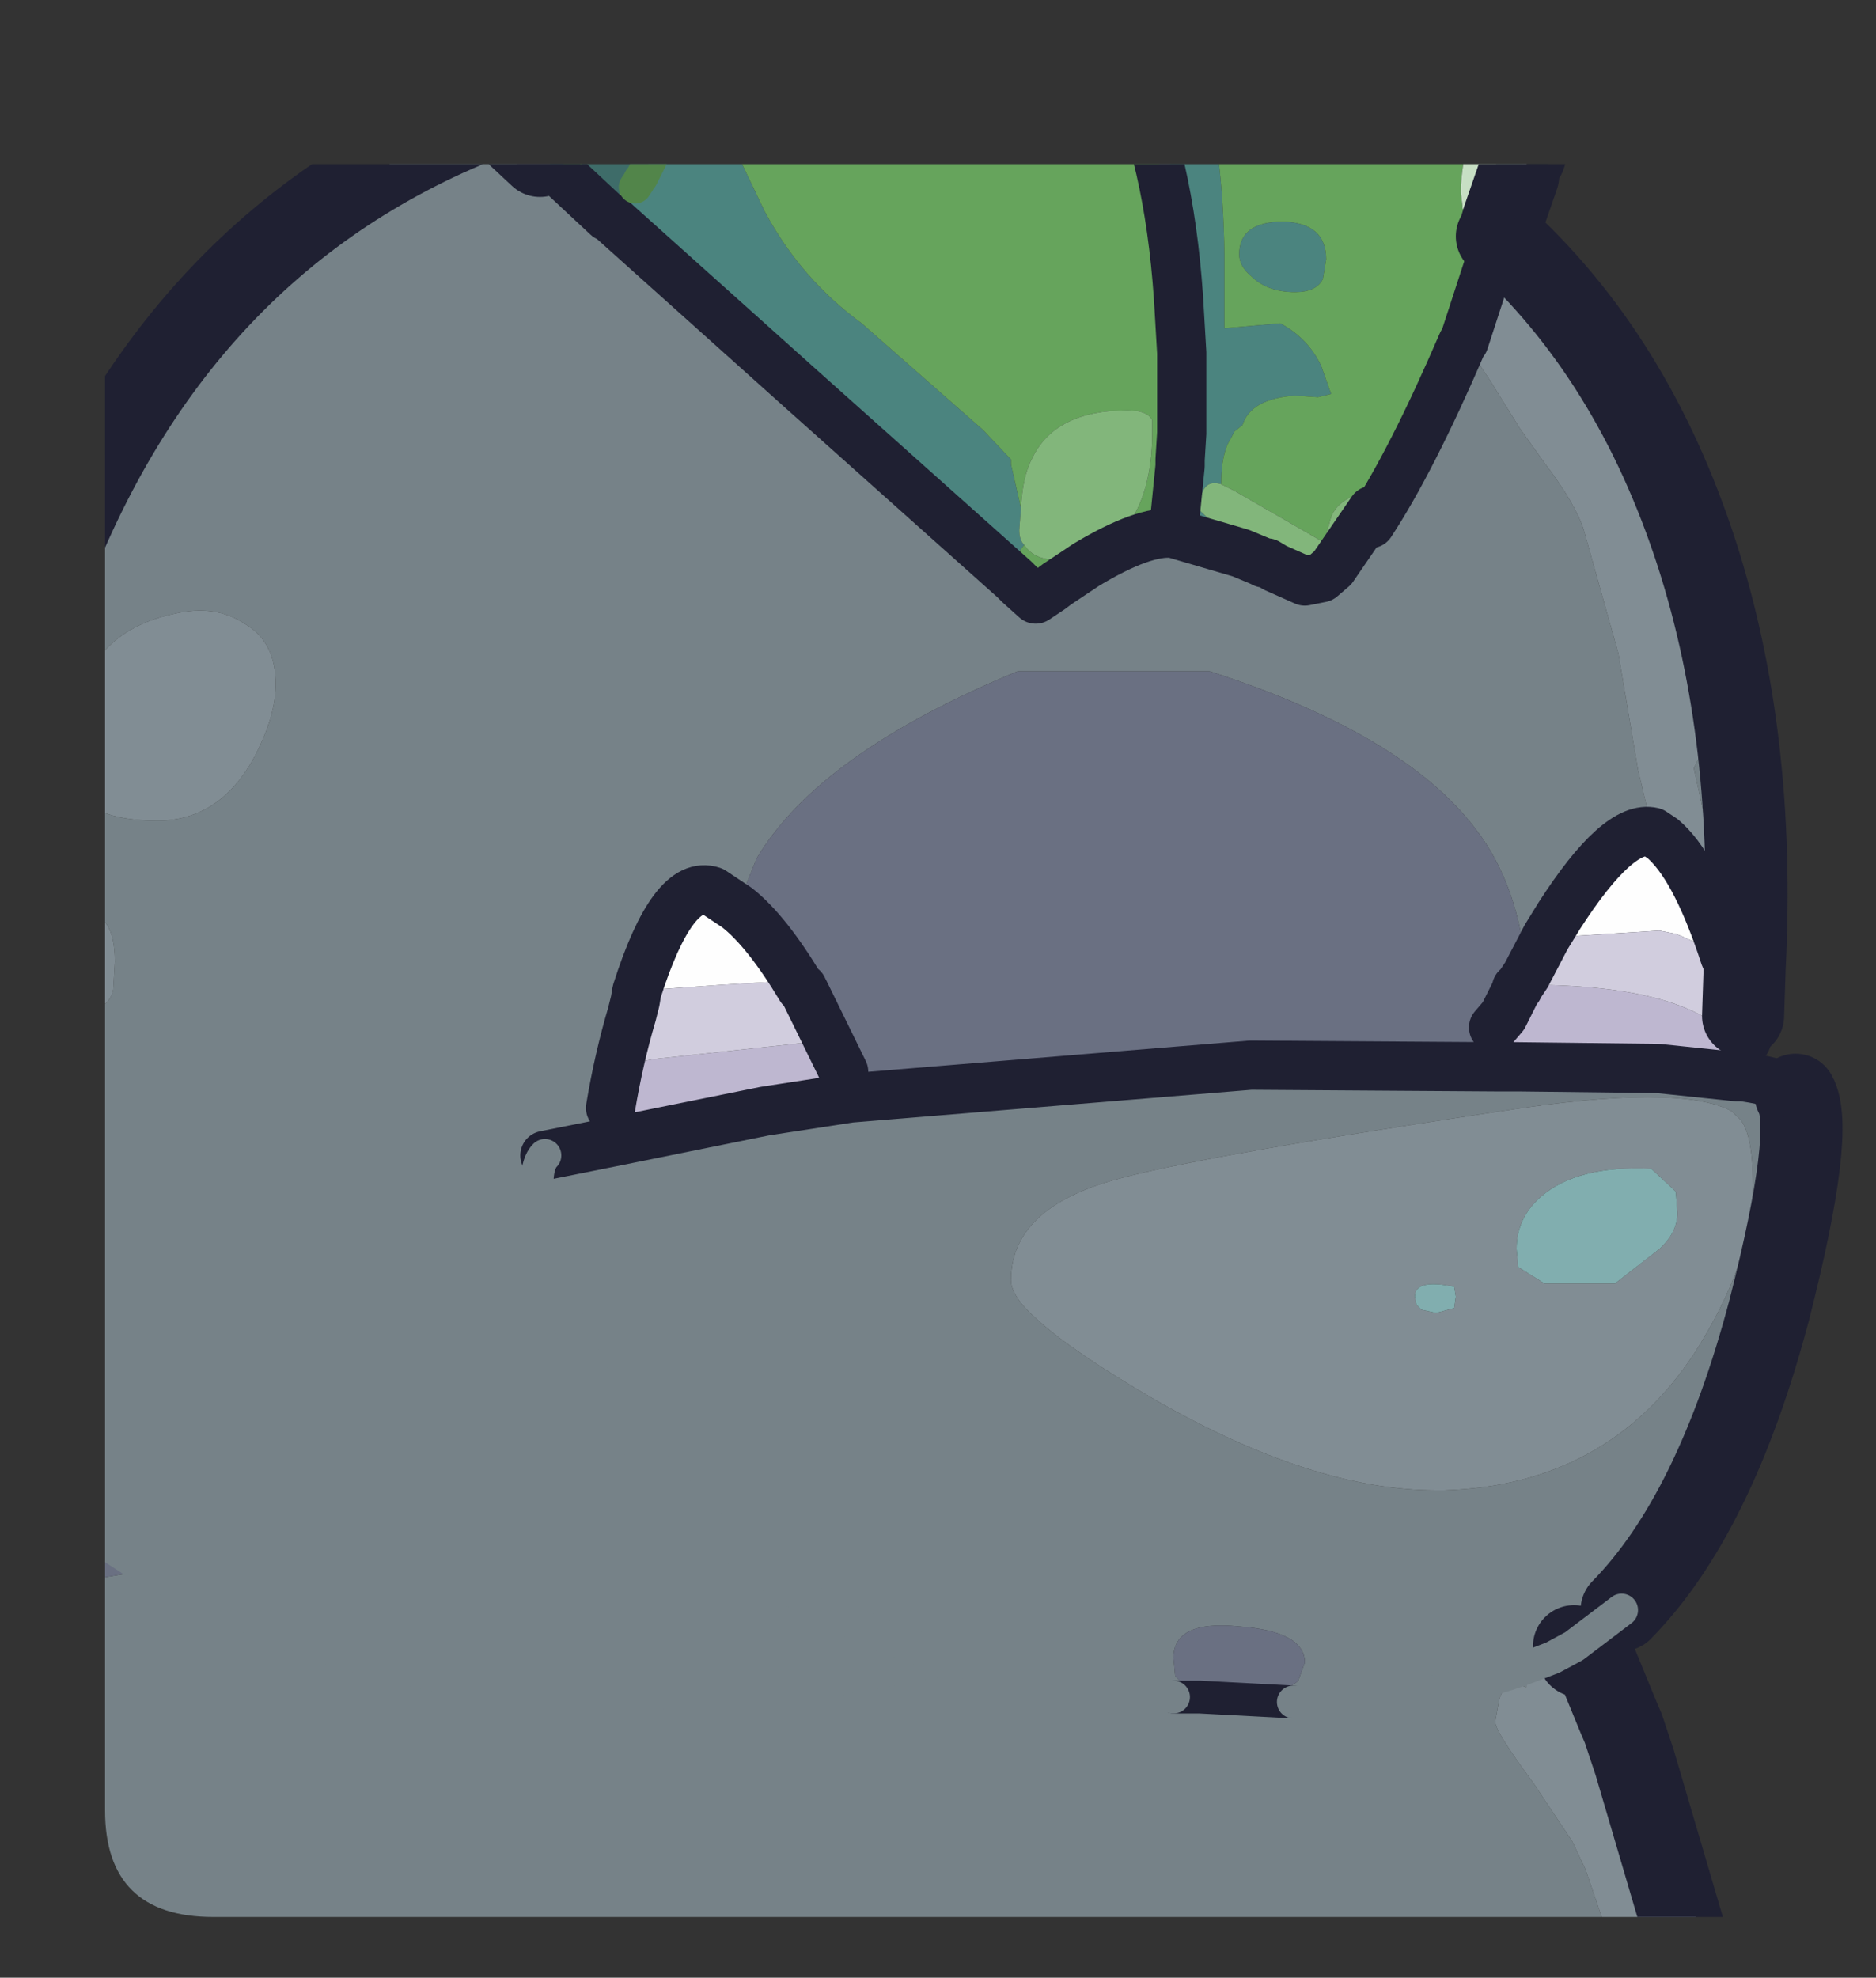 <?xml version="1.0" encoding="UTF-8" standalone="no"?>
<svg xmlns:ffdec="https://www.free-decompiler.com/flash" xmlns:xlink="http://www.w3.org/1999/xlink" ffdec:objectType="frame" height="60.25px" width="57.15px" xmlns="http://www.w3.org/2000/svg">
  <rect width="100%" height="100%" fill="#333333" stroke="none"/>
  <g transform="matrix(1.0, 0.0, 0.0, 1.0, 3.2, 5.0)">
    <clipPath id="clipPath0" transform="matrix(1.0, 0.0, 0.0, 1.0, 0.0, 0.0)">
      <path d="M50.5 0.0 Q53.95 0.0 53.95 3.3 L53.95 50.15 Q53.95 53.4 50.5 53.4 L3.3 53.4 Q0.0 53.4 0.0 50.15 L0.0 3.3 Q0.0 0.0 3.3 0.0 L50.5 0.0" fill="#000000" fill-rule="evenodd" stroke="none"/>
    </clipPath>
    <g clip-path="url(#clipPath0)">
      <use ffdec:characterId="2" height="60.25" transform="matrix(1.0, 0.0, 0.0, 1.0, -3.2, -5.0)" width="56.15" xlink:href="#shape1"/>
    </g>
    <use ffdec:characterId="3" height="53.4" transform="matrix(1.0, 0.0, 0.0, 1.0, 0.0, 0.0)" width="53.95" xlink:href="#shape2"/>
  </g>
  <defs>
    <g id="shape1" transform="matrix(1.0, 0.0, 0.0, 1.0, 3.2, 5.0)">
      <path d="M16.05 25.9 L16.15 25.5 16.2 25.2 Q17.3 21.75 18.5 22.15 L19.25 22.65 Q20.15 23.35 21.2 25.1 L20.5 25.0 20.5 24.9 18.8 25.0 16.7 25.15 16.4 25.2 Q16.2 25.25 16.2 25.55 16.2 25.9 16.35 25.95 L16.05 25.9 M43.9 23.55 L44.3 22.9 Q46.1 20.1 47.15 20.35 L47.45 20.55 Q48.4 21.35 49.25 23.85 L49.35 24.15 49.4 24.25 49.35 24.25 49.2 24.15 Q48.4 23.65 47.85 23.45 L47.35 23.35 44.2 23.55 44.1 23.65 43.9 23.55" fill="#ffffff" fill-rule="evenodd" stroke="none"/>
      <path d="M13.25 -0.25 L12.5 -0.95 11.9 -1.5 9.35 -3.75 16.0 -3.75 15.6 -3.1 15.55 -3.05 15.35 -2.55 14.75 -1.2 14.5 -0.6 13.8 0.2 13.25 -0.25 M27.7 12.65 L21.15 6.8 15.35 1.6 16.15 0.7 16.25 0.55 16.3 0.45 16.35 0.4 16.75 -0.4 16.8 -0.45 17.25 -1.1 18.2 -2.4 18.4 -2.1 20.1 1.45 Q21.2 3.5 23.05 4.85 L26.75 8.1 27.6 9.0 27.6 9.15 27.85 10.25 27.9 10.5 27.85 11.15 Q27.85 11.45 28.0 11.6 L27.85 11.8 27.6 12.25 27.7 12.65 M31.5 -2.9 L30.95 -3.75 32.85 -3.75 33.15 -3.2 33.45 -2.45 Q34.05 -0.55 34.1 2.75 L34.1 3.95 34.1 5.0 35.8 4.85 Q36.65 5.3 37.05 6.15 L37.35 7.0 36.95 7.1 36.25 7.05 Q34.9 7.15 34.65 7.95 L34.4 8.15 34.3 8.35 Q34.0 8.8 34.0 9.75 33.35 9.55 33.35 10.55 L34.55 11.7 35.0 11.95 34.2 11.55 33.5 11.0 33.25 11.0 32.9 11.15 32.55 11.1 32.3 10.8 32.15 10.4 32.45 6.9 32.7 4.05 32.7 3.9 Q32.7 0.2 31.9 -2.5 L31.5 -2.9 M37.0 11.45 L37.15 11.45 37.1 11.5 37.0 11.45 M37.1 3.5 Q36.9 3.9 36.25 3.9 35.4 3.9 34.9 3.4 34.55 3.1 34.55 2.75 34.55 1.75 35.9 1.75 37.2 1.8 37.2 2.9 L37.1 3.5 M32.7 4.05 L32.8 5.75 32.8 8.2 32.8 5.75 32.7 4.05 M32.6 10.7 L32.55 11.1 32.6 10.7 32.75 9.2 32.75 9.0 32.8 8.2 Q32.55 8.4 32.55 8.75 L32.7 9.15 Q32.55 9.6 32.55 10.1 L32.55 10.55 32.6 10.7" fill="#4b8580" fill-rule="evenodd" stroke="none"/>
      <path d="M32.55 11.25 Q31.65 11.15 29.9 12.2 L29.45 12.5 29.3 12.6 29.0 12.8 28.8 12.95 28.35 13.25 28.55 13.0 27.85 12.8 27.75 12.7 27.7 12.65 27.6 12.25 27.85 11.8 28.0 11.6 Q28.3 12.05 28.95 12.05 30.7 12.05 31.45 10.5 31.9 9.55 31.9 8.2 L31.9 7.8 Q31.75 7.5 31.15 7.5 28.95 7.5 28.25 8.95 27.95 9.5 27.9 10.5 L27.85 10.25 27.6 9.15 27.6 9.0 26.75 8.1 23.05 4.85 Q21.2 3.5 20.1 1.45 L18.4 -2.1 18.2 -2.4 18.85 -3.2 19.0 -3.45 19.3 -3.75 30.7 -3.75 30.7 -3.7 31.1 -2.95 Q32.4 -0.25 32.7 4.05 L32.45 6.9 32.15 10.4 32.3 10.8 32.55 11.1 32.55 11.25 M15.3 1.6 L13.8 0.2 14.5 -0.6 14.75 -1.2 14.75 -1.05 14.9 -1.05 14.5 0.05 14.6 0.6 Q14.8 0.95 15.6 0.95 L16.25 0.55 16.15 0.7 15.3 1.6 M17.25 -1.1 L16.8 -0.45 16.95 -0.8 17.15 -1.2 17.25 -1.1 M32.85 -3.75 L42.0 -3.75 41.65 -1.45 Q41.3 0.15 41.3 0.85 L41.35 1.25 41.35 1.35 41.95 1.75 42.25 1.75 42.6 1.65 42.45 2.15 42.4 2.2 42.35 2.45 42.15 3.1 42.1 3.25 41.3 5.0 41.2 5.25 Q39.7 8.7 38.6 10.55 L38.6 10.45 38.45 10.1 38.2 10.05 Q37.55 10.25 37.35 10.75 L37.15 11.45 37.0 11.45 34.4 9.95 34.0 9.75 Q34.0 8.8 34.3 8.35 L34.4 8.15 34.65 7.95 Q34.9 7.15 36.25 7.05 L36.95 7.1 37.35 7.0 37.05 6.15 Q36.65 5.3 35.8 4.85 L34.1 5.0 34.1 3.95 34.1 2.75 Q34.05 -0.55 33.45 -2.45 L33.15 -3.2 32.85 -3.75 M43.85 -3.75 L44.1 -3.75 43.55 -1.2 43.85 -3.75 M37.1 3.5 L37.2 2.9 Q37.2 1.8 35.9 1.75 34.55 1.75 34.55 2.75 34.55 3.1 34.9 3.4 35.4 3.9 36.25 3.9 36.9 3.9 37.1 3.5 M29.4 12.4 L29.35 12.55 29.4 12.45 29.4 12.4" fill="#66a55c" fill-rule="evenodd" stroke="none"/>
      <path d="M11.9 -1.5 L12.5 -0.95 13.25 -0.25 13.8 0.2 15.3 1.6 15.35 1.6 15.3 1.6 16.15 0.7 15.35 1.6 21.15 6.8 27.7 12.65 27.75 12.7 27.85 12.8 28.35 13.25 28.8 12.95 29.0 12.8 29.3 12.6 29.45 12.5 29.9 12.2 Q31.65 11.15 32.55 11.25 L34.6 11.85 35.2 12.1 35.3 12.15 35.4 12.15 35.65 12.3 36.55 12.7 37.05 12.6 38.05 11.8 38.55 10.95 Q39.8 9.05 41.35 5.45 L41.4 5.4 41.35 5.45 Q39.8 9.05 38.55 10.95 L38.6 10.55 Q39.7 8.7 41.2 5.25 L41.4 5.4 42.2 6.6 43.1 8.05 43.85 9.1 Q44.8 10.35 45.05 11.15 L46.1 14.9 46.7 18.45 47.15 20.35 Q46.1 20.1 44.3 22.9 L43.9 23.55 43.3 24.7 Q43.1 22.0 41.75 20.25 39.55 17.35 33.65 15.45 L27.8 15.45 Q21.75 17.95 19.85 21.15 L19.25 22.65 18.5 22.15 Q17.3 21.75 16.2 25.2 L16.15 25.5 16.05 25.9 Q15.65 27.25 15.4 28.75 L15.65 29.75 13.4 30.2 15.65 29.75 20.1 28.85 22.7 28.45 34.9 27.45 42.35 27.5 42.45 27.5 43.05 27.5 47.3 27.55 49.7 27.8 49.9 27.8 Q51.25 28.0 51.5 28.35 52.1 29.4 50.7 34.9 49.05 41.15 46.2 44.05 L44.75 45.15 44.9 45.3 44.9 45.45 45.3 45.35 Q46.4 45.3 46.4 46.9 L46.1 47.3 46.05 47.35 46.25 47.65 46.6 48.7 45.35 46.65 44.9 46.1 44.4 45.65 Q44.25 45.5 44.1 45.5 L44.75 45.15 44.1 45.5 43.45 45.75 43.3 46.25 43.3 46.4 43.15 46.35 43.0 46.3 Q42.55 46.3 42.45 46.9 L42.35 47.45 Q42.35 47.75 43.5 49.3 L44.7 51.1 45.1 51.95 45.8 54.0 -1.95 54.0 -1.95 43.4 -0.3 43.1 0.6 42.95 -1.95 41.3 -1.95 13.2 Q2.0 2.25 11.9 -1.5 M26.85 45.8 Q11.5 49.4 0.6 42.95 11.5 49.4 26.85 45.8 22.05 44.65 19.25 42.2 14.9 38.4 13.7 34.0 12.8 30.8 13.4 30.2 12.8 30.8 13.7 34.0 14.9 38.4 19.25 42.2 22.05 44.65 26.85 45.8 L32.55 46.7 26.85 45.8 M31.1 -2.95 L31.5 -2.9 31.9 -2.5 Q32.7 0.2 32.7 3.9 L32.7 4.05 Q32.4 -0.25 31.1 -2.95 M42.45 2.15 Q46.55 5.85 48.5 11.9 50.3 17.5 49.95 24.45 L49.9 25.95 49.4 24.25 49.35 24.15 49.25 23.85 49.3 23.65 49.3 22.55 48.4 18.4 48.7 17.8 48.75 16.75 Q48.75 12.55 47.2 9.05 L46.15 7.15 45.0 5.25 42.6 2.65 42.35 2.45 42.4 2.2 42.45 2.15 M49.7 29.0 L49.55 28.85 Q47.95 28.0 42.55 28.85 L42.2 28.9 Q32.55 30.35 30.4 31.05 27.6 31.95 27.6 34.0 27.6 34.5 28.4 35.2 29.5 36.2 32.0 37.65 36.8 40.4 40.55 40.4 L40.8 40.4 Q45.75 40.25 48.4 36.25 50.2 33.45 50.2 31.1 50.2 29.35 49.7 29.0 M45.3 45.35 L46.1 47.3 45.3 45.35 M4.25 14.0 Q3.35 13.4 2.1 13.7 -0.95 14.35 -0.95 17.75 L-0.95 18.9 Q-0.55 20.0 1.6 20.0 3.45 20.0 4.5 18.15 5.2 16.85 5.2 15.85 5.2 14.55 4.25 14.0 M34.55 46.6 Q35.95 46.6 36.35 46.2 L36.55 45.65 Q36.55 44.7 34.55 44.55 32.55 44.35 32.55 45.5 L32.6 46.05 Q33.0 46.6 34.55 46.6 M32.55 46.7 L33.35 46.7 36.2 46.85 33.35 46.7 32.55 46.7 M0.25 25.15 L0.3 24.3 Q0.3 22.75 -0.7 22.85 -1.7 22.95 -1.7 24.55 L-1.65 25.25 Q-1.5 25.8 -0.7 25.8 0.1 25.8 0.25 25.15 M36.2 46.85 Q40.65 46.85 43.45 45.75 40.65 46.85 36.2 46.85" fill="#768389" fill-rule="evenodd" stroke="none"/>
      <path d="M-1.95 41.3 L0.6 42.95 -0.3 43.1 -1.95 43.4 -1.95 41.3 M19.25 22.65 L19.85 21.15 Q21.75 17.95 27.8 15.45 L33.65 15.45 Q39.55 17.35 41.75 20.25 43.1 22.0 43.3 24.7 L43.1 25.0 43.05 25.1 43.0 25.1 43.0 25.15 42.6 25.95 42.45 26.05 42.3 26.3 42.25 26.45 42.35 26.6 42.35 27.5 34.9 27.45 22.7 28.45 22.5 27.65 21.3 25.2 21.25 25.15 21.25 25.1 21.2 25.1 Q20.15 23.35 19.25 22.65 M34.55 46.6 Q33.0 46.6 32.6 46.05 L32.55 45.5 Q32.55 44.35 34.55 44.55 36.55 44.7 36.55 45.65 L36.35 46.2 Q35.95 46.6 34.55 46.6" fill="#6a7083" fill-rule="evenodd" stroke="none"/>
      <path d="M43.1 25.0 L43.3 25.0 Q48.45 25.0 49.75 26.9 L49.65 27.15 49.3 27.35 48.4 27.0 43.15 26.8 42.75 26.8 42.35 26.6 42.25 26.45 42.3 26.3 42.45 26.05 42.6 25.95 43.15 25.8 43.05 25.7 43.0 25.4 43.0 25.15 43.0 25.1 43.05 25.1 43.1 25.0 M42.3 26.3 L42.6 25.95 42.3 26.3 M15.9 29.25 L15.85 28.75 16.05 28.4 15.8 28.35 Q15.65 28.25 15.65 27.95 15.65 27.4 16.85 27.25 L18.7 27.05 21.95 26.7 22.05 27.0 21.55 27.55 21.8 27.55 22.1 27.6 22.25 27.95 22.1 28.35 21.8 28.45 19.0 28.85 18.8 28.9 16.6 29.35 15.9 29.25" fill="#bfb8d1" fill-rule="evenodd" stroke="none"/>
      <path d="M15.65 29.75 L15.4 28.75 Q15.65 27.25 16.05 25.9 L16.35 25.95 Q16.2 25.9 16.2 25.55 16.2 25.25 16.4 25.2 L16.7 25.15 18.8 25.0 20.5 24.9 20.5 25.0 21.2 25.1 21.25 25.1 21.25 25.15 21.3 25.2 22.5 27.65 22.7 28.45 20.1 28.85 15.65 29.75 M43.3 24.7 L43.9 23.55 44.1 23.65 44.2 23.55 47.35 23.35 47.85 23.45 Q48.4 23.65 49.2 24.15 L49.35 24.25 49.4 24.25 49.9 25.95 50.0 26.7 49.9 27.8 49.7 27.8 47.3 27.55 43.05 27.5 42.45 27.5 42.35 27.5 42.35 26.6 42.75 26.8 43.15 26.8 48.4 27.0 49.3 27.35 49.65 27.15 49.75 26.9 Q48.45 25.0 43.3 25.0 L43.1 25.0 43.3 24.7 M43.0 25.15 L43.0 25.4 43.05 25.7 43.15 25.8 42.6 25.95 43.0 25.15 M15.9 29.25 L16.6 29.35 18.8 28.9 19.0 28.85 21.8 28.45 22.1 28.35 22.25 27.95 22.1 27.6 21.8 27.55 21.55 27.55 22.05 27.0 21.95 26.7 18.7 27.05 16.85 27.25 Q15.65 27.4 15.65 27.95 15.65 28.25 15.8 28.35 L16.05 28.4 15.85 28.75 15.9 29.25" fill="#d2cedf" fill-rule="evenodd" stroke="none"/>
      <path d="M47.15 20.35 L46.7 18.45 46.1 14.9 45.05 11.15 Q44.8 10.35 43.85 9.1 L43.1 8.05 42.2 6.6 41.4 5.4 41.2 5.25 41.3 5.0 42.1 3.25 42.15 3.1 42.35 2.45 42.6 2.65 45.0 5.25 46.15 7.15 47.2 9.05 Q48.75 12.55 48.75 16.75 L48.7 17.8 48.4 18.4 49.3 22.55 49.3 23.65 49.25 23.85 Q48.4 21.35 47.45 20.55 L47.15 20.35 M46.6 48.7 Q47.7 50.9 48.65 54.0 L48.15 54.0 45.8 54.0 45.1 51.95 44.7 51.1 43.5 49.3 Q42.35 47.75 42.35 47.45 L42.45 46.9 Q42.55 46.3 43.0 46.3 L43.15 46.35 43.3 46.4 43.3 46.25 43.45 45.75 44.1 45.5 Q44.25 45.5 44.4 45.65 L44.9 46.1 45.35 46.65 46.6 48.7 48.1 53.8 48.15 54.0 48.1 53.8 46.6 48.7 M41.4 5.4 L42.1 3.25 41.4 5.4 M49.7 29.0 Q50.2 29.35 50.2 31.1 50.2 33.45 48.4 36.25 45.75 40.25 40.8 40.4 L40.55 40.4 Q36.8 40.4 32.0 37.65 29.5 36.2 28.4 35.2 27.6 34.5 27.6 34.0 27.6 31.95 30.4 31.05 32.55 30.35 42.2 28.9 L42.55 28.85 Q47.95 28.0 49.55 28.85 L49.7 29.0 M43.75 31.45 Q43.0 32.1 43.0 33.05 L43.05 33.6 43.85 34.1 46.0 34.1 47.35 33.05 Q47.9 32.55 47.9 31.95 L47.85 31.3 47.1 30.6 Q44.85 30.5 43.75 31.45 M41.1 34.85 L41.15 34.5 41.1 34.2 Q39.9 33.95 39.9 34.5 L39.95 34.75 40.1 34.9 40.55 35.0 41.1 34.85 M4.25 14.0 Q5.2 14.55 5.2 15.85 5.2 16.85 4.5 18.15 3.45 20.0 1.6 20.0 -0.55 20.0 -0.95 18.9 L-0.95 17.75 Q-0.95 14.35 2.1 13.7 3.35 13.4 4.25 14.0 M0.25 25.15 Q0.1 25.8 -0.7 25.8 -1.5 25.8 -1.65 25.25 L-1.7 24.55 Q-1.7 22.95 -0.7 22.85 0.3 22.75 0.3 24.3 L0.25 25.15" fill="#828e95" fill-rule="evenodd" stroke="none"/>
      <path d="M41.1 34.85 L40.55 35.0 40.1 34.9 39.95 34.75 39.9 34.5 Q39.9 33.95 41.1 34.2 L41.15 34.5 41.1 34.85 M43.75 31.45 Q44.85 30.5 47.1 30.6 L47.85 31.3 47.9 31.95 Q47.9 32.55 47.35 33.05 L46.0 34.1 43.85 34.1 43.05 33.6 43.0 33.05 Q43.0 32.1 43.75 31.45" fill="#82afb0" fill-rule="evenodd" stroke="none"/>
      <path d="M38.55 10.95 L38.05 11.8 37.05 12.6 37.4 12.3 38.6 10.55 38.55 10.95 M35.65 12.3 L35.4 12.15 35.3 12.15 35.2 12.1 35.0 11.95 34.55 11.7 33.35 10.55 Q33.35 9.55 34.0 9.75 L34.4 9.95 37.0 11.45 37.1 11.5 37.15 11.45 37.35 10.75 Q37.55 10.25 38.2 10.05 L38.45 10.1 38.6 10.45 38.6 10.55 37.4 12.3 37.05 12.6 37.0 12.6 35.65 12.3 M27.9 10.5 Q27.95 9.5 28.25 8.95 28.95 7.5 31.15 7.5 31.75 7.5 31.9 7.8 L31.9 8.2 Q31.9 9.55 31.45 10.5 30.7 12.05 28.95 12.05 28.3 12.05 28.0 11.6 27.85 11.45 27.85 11.15 L27.9 10.5" fill="#83b77b" fill-rule="evenodd" stroke="none"/>
      <path d="M28.35 13.25 L27.85 12.8 28.55 13.0 28.35 13.25 M32.6 10.7 L32.55 10.55 32.55 10.1 Q32.55 9.6 32.7 9.15 L32.55 8.75 Q32.55 8.4 32.8 8.2 L32.75 9.0 32.75 9.2 32.6 10.7 M29.4 12.4 L29.4 12.45 29.35 12.55 29.4 12.4" fill="#918abd" fill-rule="evenodd" stroke="none"/>
      <path d="M42.0 -3.75 L43.85 -3.75 43.55 -1.2 43.25 -0.25 43.05 0.35 42.6 1.65 42.25 1.75 41.95 1.75 41.35 1.35 41.35 1.25 41.3 0.85 Q41.3 0.15 41.65 -1.45 L42.0 -3.75" fill="#c8e0c5" fill-rule="evenodd" stroke="none"/>
      <path d="M19.3 -3.75 L19.0 -3.45 18.85 -3.2 18.2 -2.4 17.7 -2.9 17.7 -3.05 17.65 -3.75 19.3 -3.75" fill="#4e7d46" fill-rule="evenodd" stroke="none"/>
      <path d="M16.25 0.55 L15.6 0.95 Q14.8 0.95 14.6 0.6 L14.5 0.05 14.9 -1.05 14.75 -1.05 14.75 -1.2 15.35 -2.55 15.55 -3.05 15.6 -3.1 16.0 -3.75 17.65 -3.75 17.7 -3.05 17.7 -2.9 18.2 -2.4 17.25 -1.1 17.15 -1.2 16.95 -0.8 16.8 -0.45 16.75 -0.4 16.35 0.4 16.3 0.45 16.25 0.55" fill="#3e6c69" fill-rule="evenodd" stroke="none"/>
      <path d="M43.55 -1.2 Q43.15 1.15 42.6 1.65 L43.05 0.35 43.25 -0.25 43.55 -1.2" fill="#dcebda" fill-rule="evenodd" stroke="none"/>
      <path d="M37.05 12.6 L36.55 12.7 35.65 12.3 37.0 12.6 37.05 12.6 M35.2 12.1 L34.6 11.85 32.55 11.25 32.55 11.1 32.9 11.15 33.25 11.0 33.5 11.0 34.2 11.55 35.0 11.95 35.2 12.1" fill="#dfdfea" fill-rule="evenodd" stroke="none"/>
      <path d="M30.7 -3.75 L30.7 -3.7 M36.2 46.85 L33.35 46.7 32.55 46.7" fill="none" stroke="#1f2032" stroke-linecap="round" stroke-linejoin="round" stroke-width="1.0"/>
      <path d="M13.25 -0.25 L12.5 -0.95 11.9 -1.5 Q2.0 2.25 -1.95 13.2 M9.35 -3.75 L11.9 -1.5 M31.1 -2.95 L31.5 -2.9 M44.1 -3.75 L43.55 -1.2 43.25 -0.25 M42.6 1.65 L42.45 2.15 Q46.55 5.85 48.5 11.9 50.3 17.5 49.95 24.45 L49.9 25.95 M51.5 28.35 Q52.1 29.4 50.7 34.9 49.05 41.15 46.2 44.05 M44.75 45.15 L44.9 45.3 44.9 45.45 M46.1 47.3 L46.25 47.65 46.6 48.7 48.1 53.8 48.15 54.0 M42.4 2.2 L42.45 2.15 M42.6 1.65 L43.05 0.35 M46.1 47.3 L45.3 45.35" fill="none" stroke="#1f2032" stroke-linecap="round" stroke-linejoin="round" stroke-width="2.5"/>
      <path d="M-1.95 41.3 L0.6 42.95 Q11.5 49.4 26.85 45.8" fill="none" stroke="#768389" stroke-linecap="round" stroke-linejoin="round" stroke-width="0.05"/>
      <path d="M13.4 30.2 L15.65 29.75 20.1 28.85 22.7 28.45 34.9 27.45 42.35 27.5 42.45 27.5 43.05 27.5 47.3 27.55 49.7 27.8 49.9 27.8 Q51.25 28.0 51.5 28.35 M15.4 28.75 Q15.65 27.25 16.05 25.9 L16.15 25.5 16.2 25.2 Q17.3 21.75 18.5 22.15 L19.25 22.65 Q20.15 23.35 21.2 25.1 L21.25 25.1 M43.3 24.7 L43.9 23.55 44.3 22.9 Q46.1 20.1 47.15 20.35 L47.45 20.55 Q48.4 21.35 49.25 23.85 L49.35 24.15 49.4 24.25 49.9 25.95 50.0 26.7 M41.4 5.4 L41.35 5.45 Q39.8 9.05 38.55 10.95 M37.05 12.6 L36.55 12.7 35.65 12.3 35.4 12.15 35.3 12.15 35.2 12.1 34.6 11.85 32.55 11.25 Q31.65 11.15 29.9 12.2 L29.45 12.5 29.3 12.6 29.0 12.8 28.8 12.95 28.35 13.25 27.85 12.8 27.75 12.7 27.7 12.65 21.15 6.8 15.35 1.6 15.3 1.6 13.8 0.2 13.25 -0.25 M30.7 -3.7 L31.1 -2.95 Q32.4 -0.25 32.7 4.05 L32.8 5.75 32.8 8.2 32.75 9.0 32.75 9.2 32.6 10.7 32.55 11.1 32.55 11.25 M42.1 3.25 L42.15 3.1 42.35 2.45 42.4 2.2 M42.1 3.25 L41.4 5.4 M43.05 0.35 L43.25 -0.25 M43.0 25.1 L43.05 25.1 43.1 25.0 43.3 24.7 M43.0 25.15 L42.6 25.95 42.3 26.3 M37.05 12.6 L37.4 12.3 38.6 10.55 M21.25 25.15 L21.3 25.2 22.5 27.65" fill="none" stroke="#1f2032" stroke-linecap="round" stroke-linejoin="round" stroke-width="1.5"/>
      <path d="M26.85 45.8 Q22.05 44.65 19.25 42.2 14.9 38.4 13.7 34.0 12.8 30.8 13.4 30.2 M46.2 44.05 L44.75 45.15 44.1 45.5 43.45 45.75 Q40.65 46.85 36.2 46.85 M32.55 46.7 L26.85 45.8" fill="none" stroke="#768389" stroke-linecap="round" stroke-linejoin="round" stroke-width="1.0"/>
      <path d="M14.75 -1.2 L14.5 -0.6 M19.3 -3.75 L19.0 -3.45 18.85 -3.2 18.2 -2.4 17.25 -1.1 16.8 -0.45 16.75 -0.4 16.35 0.4 16.3 0.45 16.25 0.55 16.15 0.7 M16.0 -3.75 L15.6 -3.1 15.55 -3.05 15.35 -2.55 14.75 -1.2" fill="none" stroke="#52864a" stroke-linecap="round" stroke-linejoin="round" stroke-width="1.0"/>
    </g>
    <g id="shape2" transform="matrix(1.0, 0.0, 0.0, 1.0, 0.0, 0.0)">
      <path d="M50.5 0.0 Q53.95 0.0 53.95 3.3 L53.95 50.15 Q53.95 53.4 50.5 53.4 L3.3 53.4 Q0.0 53.4 0.0 50.15 L0.0 3.3 Q0.0 0.0 3.3 0.0 L50.5 0.0" fill="#000000" fill-opacity="0.004" fill-rule="evenodd" stroke="none"/>
    </g>
  </defs>
</svg>
